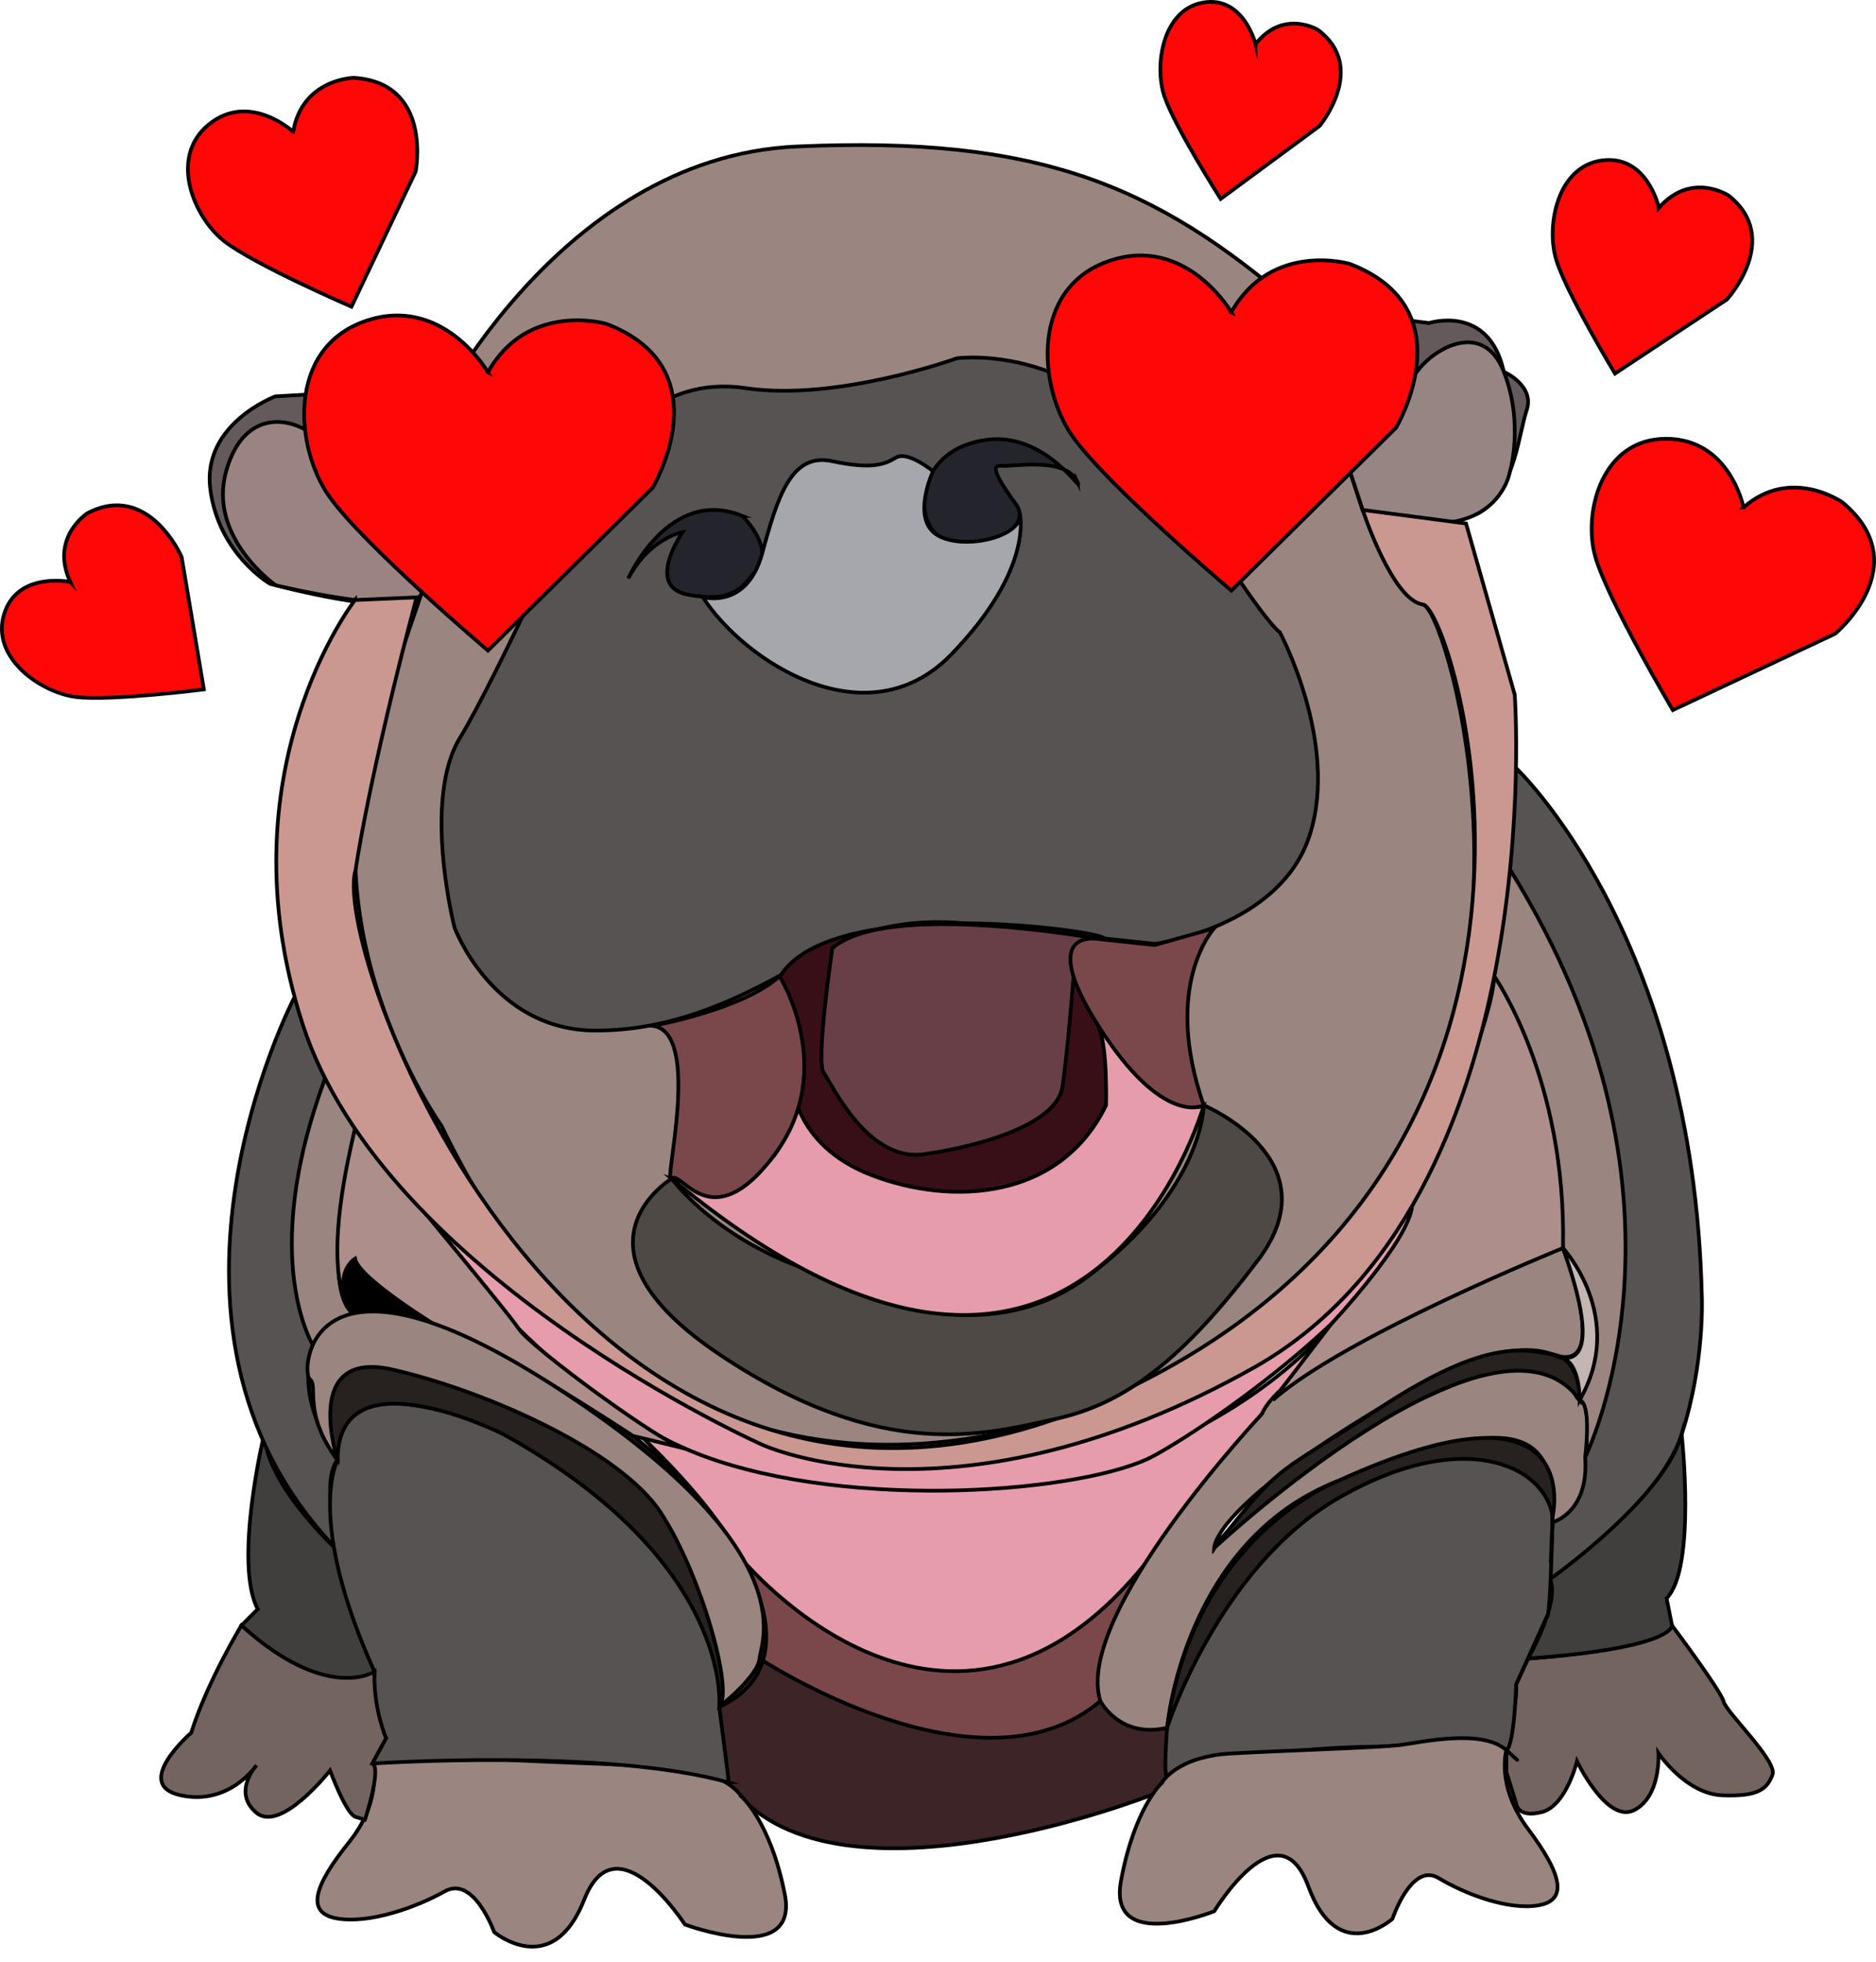 <?xml version="1.0" encoding="UTF-8"?>
<svg xmlns="http://www.w3.org/2000/svg" viewBox="0 0 506.64 529.48">
  <defs>
    <style>
      .cls-1 {
        fill: #201b21;
      }

      .cls-2 {
        fill: #746460;
      }

      .cls-2, .cls-3, .cls-4, .cls-5, .cls-6, .cls-7, .cls-8, .cls-9, .cls-10, .cls-11, .cls-12, .cls-13, .cls-14, .cls-15, .cls-16, .cls-17, .cls-18, .cls-19, .cls-20, .cls-21, .cls-22, .cls-23, .cls-24, .cls-25, .cls-26 {
        stroke: #000;
        stroke-miterlimit: 10;
      }

      .cls-3 {
        fill: #9a8381;
      }

      .cls-4 {
        fill: #9b8580;
      }

      .cls-5 {
        fill: #683f47;
      }

      .cls-6 {
        fill: #4e4944;
      }

      .cls-7 {
        fill: #978583;
      }

      .cls-9 {
        fill: #7a484b;
      }

      .cls-10 {
        fill: #3d2426;
      }

      .cls-11 {
        fill: #a6a7ac;
      }

      .cls-27 {
        fill: #1f1a16;
      }

      .cls-12 {
        fill: #ff0707;
      }

      .cls-13 {
        fill: #c3b6b3;
      }

      .cls-14 {
        fill: #272120;
      }

      .cls-28, .cls-15 {
        fill: #645a5b;
      }

      .cls-16 {
        fill: #ca9891;
      }

      .cls-29 {
        fill: #0f1119;
      }

      .cls-17 {
        fill: #413e3e;
      }

      .cls-18 {
        fill: #cdcbce;
      }

      .cls-19 {
        fill: #ad8e8a;
      }

      .cls-20 {
        fill: #e69cab;
      }

      .cls-21 {
        fill: #575352;
      }

      .cls-22 {
        fill: #d5d4da;
      }

      .cls-30 {
        fill: #2f2422;
      }

      .cls-23 {
        fill: #e9e9f0;
      }

      .cls-24 {
        fill: #24242d;
      }

      .cls-25 {
        fill: #380f17;
      }

      .cls-26 {
        fill: #514540;
      }
    </style>
  </defs>
  <g id="Layer_1">
    <path class="cls-21" d="M409.08,206.95s48.33,44.81,50.53,143.05c0,0,.82,17.82-5.45,37.13-6.28,19.32-35.6,39.11-35.6,39.11l.73-15.4s8.8-2.93,8.8-17.59c0,0,31.99-72.2-20.29-158.53s0,0,0,0l1.29-27.77"/>
    <path class="cls-20" d="M196.74,481.08s21.02,30.65,114.45,3.3l4.01-4.96v-13.11s-40.51,7.46-2.67-48.93l48.98-61.95s-55.74,74.36-176.39,35.57c-120.65-38.8,0,0,0,0,0,0-16.42-10.94-29.68-18.64s0,0,0,0c0,0,80.57,61.21,38.79,88.34l2.51,20.38Z"/>
    <path class="cls-20" d="M114.91,329.9s34.5,47.97,74.87,62.99c40.37,15.03,103.7,9.9,121.88,0,18.19-9.9,67.67-45.69,69.69-67.38,2.02-21.69-266.44,4.39-266.44,4.39Z"/>
    <path class="cls-2" d="M451.55,438.71s13.2,17.59,13.93,20.53,14.66,16.13,13.2,19.79c-1.47,3.67-3.56,5.92-13.51,5.53s-17.28-11.39-17.28-11.39c0,0,.73,11.73-6.6,15.4-7.33,3.67-15.4-13.2-15.4-13.2,0,0-2.92,12.04-9.53,13.72-6.6,1.68-6.9-2.35-6.9-2.35l-2.63-8.43v-5.9s3.07-12.94,2.63-17.81l3.23-6.95s35.92-2.32,38.85-8.92Z"/>
    <path class="cls-17" d="M454.16,387.13s3.99,36.18-4.08,44.24l1.47,7.33s.73,6.11-38.85,8.92c0,0,8.8-15.52,5.86-21.38,0,0,30.88-21.77,35.6-39.11Z"/>
    <path class="cls-9" d="M200.21,420.64s56.26,68.44,110.18,0c0,0-31.83,48.35,4.81,45.67v13.11l-4.01,4.96s-86.28,30.27-114.45-3.3l-2.51-20.38s21.5-6.08,5.98-40.06Z"/>
    <path class="cls-17" d="M71.32,387.13s-8.31,34.71-1.71,47.17l-4.4,4.4s18.33,18.33,34.46,16.13l1.47-3.67-7.65-30.53s-21.17-18.36-22.16-33.5Z"/>
    <path class="cls-21" d="M79.56,269.06s-47.98,91.72,13.92,151.58c5.88,5.69,8.02,7.96,8.14,8.36.04.13-.14.06-.49-.16-2.01-1.31-9.5-7.76-9.5-7.76,0,0-5.28-21.76-.46-26.99,0,0-11.3-14.03-6.17-30.15,0,0-12.68-24.04,2.82-72.87,15.5-48.83,0,0,0,0l-8.27-22"/>
    <path class="cls-4" d="M95.88,304.65s-10.37,44.19,0,50.27c0,0-10.15,4.62-10.89,9.01,0,0-15.61-23.31,2.82-72.87,18.44-49.56,0,0,0,0l8.06,13.58"/>
    <path class="cls-10" d="M315.2,466.31v13.11l-4.01,4.96s-87.75,34.67-114.45-3.3l-2.51-20.38s6.38-4.15,10.89-13.07c0,0,59.38,39.19,92.06,11.47,0,0,7.77,9.89,18.03,7.21Z"/>
    <path class="cls-21" d="M315.2,479.42c-1.08.33,0-13.11,0-13.11,0,0,1.74-49.32,46.32-66.68,44.58-17.36,58.51-17.36,57.77,11.23-.73,28.59-1.52,25.41-1.52,25.41l-8.31,18.32s-.44,16.31-2.63,17.81-47.63-6.5-91.63,7.03Z"/>
    <path class="cls-4" d="M200.18,484.81s-4.13-7.14-20.12-7.97-42.67-1.56-48.95-2.3c-6.28-.73-23.54-4.48-30.61,1.43-7.06,5.9,0,0,0,0,0,0,3.14,9.55-6.28,21.29-9.42,11.74-11.77,19.07-3.14,20.54s21.19-2.93,29.04-7.33,13.34,11,13.34,11c0,0,15.7,13.2,24.33-8.8s27.18,6.75,27.18,6.75c0,0,30.9,11.58,26.97-8.21-3.92-19.79-11.77-26.39-11.77-26.39Z"/>
    <path class="cls-4" d="M313.73,481.23s3.86-7.14,18.79-7.97c14.93-.83,39.86-1.56,45.72-2.3,5.86-.73,21.99-4.48,28.59,1.43,6.6,5.9,0,0,0,0,0,0-2.93,9.55,5.87,21.29,8.8,11.74,11,19.07,2.93,20.54s-19.79-2.93-27.12-7.33-12.46,11-12.46,11c0,0-14.66,13.2-22.73-8.8-8.06-21.99-25.39,6.75-25.39,6.75,0,0-28.86,11.58-25.19-8.21,3.67-19.79,11-26.39,11-26.39Z"/>
    <path class="cls-4" d="M403.55,263.5s16.97,25.01,18.56,73.35c0,0,14.05,20.48,4.52,41.01,0,0,2.93,6.6,1.47,15.4-1.47,8.8,0,0,0,0,0,0,34.93-70-20.29-158.53-55.22-88.53,0,0,0,0l-4.25,28.77"/>
    <path class="cls-21" d="M196.74,481.08c.22.06-2.51-20.38-2.51-20.38,0,0,9.06-28.29-49.9-70.78,0,0-56.89-27.63-53.16,4.16,0,0-8.74,15.67,9.96,57.09,0,0-1.44,14.27,3.13,17.95l-3.75,6.86s63.2-4.21,96.24,5.1Z"/>
    <path class="cls-2" d="M65.2,438.71s-9.16,15.03-13.56,28.96c0,0-16.13,13.93-2.93,16.86s20.53-8.06,20.53-8.06c0,0-6.6,7.25,0,12.79s19.89-11.4,19.89-11.4c0,0,4.34,11.76,6.89,12.52l2.55.76s4.62-14.17,1.94-15.15l3.75-6.86s-3.49-8.05-3.13-17.95c0,0-12.83,8.43-35.92-12.46Z"/>
    <path class="cls-14" d="M91.17,394.08s-12.4-17.32-6.17-30.15,23.6-9.01,23.6-9.01c0,0,65.71,19.43,91.62,65.72,0,0,18.58,28.7-5.98,40.06,0,0,4.07-39-58.26-73.57,0,0-44.86-22.64-44.8,6.95Z"/>
    <path class="cls-8" d="M95.88,339.7s15.45,17.73,23.36,18.97c0,0-15.04-5.07-23.36-3.75,0,0-7.08-9.03,0-15.22Z"/>
    <path class="cls-19" d="M95.88,304.65h0s41.09,49.12,44.24,54.02,39.93,31.9,45,32.33l-14.2-3.47s-43.46-28.62-51.68-28.86c0,0-22.37-13.51-23.36-18.97,0,0-7.08,4.37,0,15.22,0,0-10.74-5.82,0-50.27"/>
    <path class="cls-4" d="M297.17,459.1s5.21,10.25,18.03,7.21c0,0,4.3-50.42,46.32-66.68,42.01-16.27,58.92-17.35,57.8,9.59-1.12,26.93-.02,1.64-.02,1.64,0,0,9.9-2.57,8.8-17.59,0,0,1.83-14.3-1.47-15.4-3.3-1.1-1.1-23.83-56.82,6.96,0,0-36.12,22.73-41.88,32.99,0,0-1.14-10.61,46.76-39.03,0,0,28.17-19.32,44.63-13.24,16.47,6.08,2.78-28.7,2.78-28.7,0,0-73.67,26.95-81.31,44.79,0,0-51,54.23-43.62,77.46Z"/>
    <path class="cls-4" d="M91.17,394.08s-10-30.08,14.82-24.44c24.83,5.65,61.48,21.77,72.48,38.64,11,16.86,19.79,48.38,15.76,52.42,0,0,10.42-8.18,10.89-13.07s12.64-29.49-55.02-73.27c-67.66-43.78-68.85-3.68-66.43-2.11,2.43,1.58-2.09,9.1,7.5,21.84Z"/>
    <path class="cls-14" d="M419.32,409.21s9.42-40.24-57.8-9.59c0,0-39.34,14.74-46.32,66.68,0,0,13.83-43.28,46.32-62.01,32.48-18.74,55.26-9.56,57.8,4.91Z"/>
    <path class="cls-14" d="M327.92,417.81s76.34-71.11,98.7-39.95c0,0,.42-11.06-7.3-12.31-7.72-1.25-17.77-4.53-46.47,14.34-28.7,18.87-25.96,13.74-44.93,37.93Z"/>
    <path class="cls-13" d="M422.1,336.85s17.35,18.65,4.52,41.01c0,0,.13-9.69-4.52-11.26-4.64-1.57-2.78-1.05-2.78-1.05,0,0,16.23,9.1,2.78-28.7Z"/>
    <path class="cls-19" d="M403.55,263.5s19.54,27.58,18.56,73.35c0,0-58.89,23.78-78.32,41.01l15.73-20.51s20.93-22.25,21.84-31.84c.92-9.6,0,0,0,0,0,0,21.48-46.98,22.19-62.01"/>
    <path class="cls-4" d="M114.19,118.52c.5-2.74,35.69-76.05,100.94-78.98,65.25-2.93,96.77,10.26,134.89,43.25l17.99,54.84s10.23,24.48,16.28,25.51,33.91,94.13-12.28,158.64c-46.19,64.51-74.05,56.08-74.05,56.08,0,0-116.24,56.19-178.71-73.99,0,0-39.74-55.4-15.55-114.05l10.26-30.01.23-41.29Z"/>
    <path class="cls-15" d="M113.96,104.78c-.73,0-39.59,2.2-39.59,2.2,0,0-19.79,7.33-17.59,24.93,2.2,17.59,16.13,25.66,16.13,25.66,0,0,35.19,9.53,39.59,3.67s1.47-1.42,1.47-1.42v-55.02Z"/>
    <path class="cls-26" d="M125.95,111.69s7.86-10.84,13.33,2.49c5.47,13.33,10.66,40.78,0,50.51-10.66,9.73-7.45-11.02-14.55-15.31s-2.18-36.65,1.22-37.69Z"/>
    <path class="cls-1" d="M126.42,128.24c.33-.66,5.13-15.4,13.2,2.2,0,0,3.67,21.99-2.93,22.73s-12.46-20.53-10.26-24.93Z"/>
    <path class="cls-29" d="M322.89,111.38c.12-.72,3.67-21.99,13.93-8.8,0,0,2.93,20.53-2.93,26.39-5.86,5.86-11.73-13.2-11-17.59Z"/>
    <path class="cls-21" d="M345.62,170.61s16.13,30,8.06,54.87c-8.06,24.88-41.79,29.26-41.79,29.26l-48.38-5.12s-19.79-3.66-37.02,5.12c-17.23,8.78-37.76,23.41-65.62,23.41s-38.12-27.8-38.12-27.8c0,0-8.8-34.39,1.47-51.21s33.72-69.5,37.39-73.89,15.08-24.14,39.79-20.49c24.72,3.66,56.97-8.05,56.97-8.05,0,0,35.85-5.1,59.34,33.3,23.5,38.4,27.89,40.59,27.89,40.59Z"/>
    <path class="cls-24" d="M291,130.08c1.9,4.01-8.43-13.57-24.56-11.37s-16.82,15.25-16.82,15.25c0,0-1.51,11.88,9.49,12.61s19.06-5.13,15.4-10.26-7.72-10.94-4.23-10.6,17.43-2.57,20.72,4.38Z"/>
    <path class="cls-24" d="M200.46,139.24s8.4,8.1,4.2,13.95c-4.2,5.85-7.13,9.51-18.86,7.31s-1.47-16.86-1.47-16.86c0,0-8.8,1.47-14.66,12.46,0,0,11-24.93,30.79-16.86Z"/>
    <path class="cls-30" d="M139.61,130.44s-2.2-13.93-11-13.93-2.41,14.66-2.67,13.93,4.87-18.33,13.67,0Z"/>
    <path class="cls-18" d="M319.22,101.85s-2.2-28.21,18.33-12.64c0,0,6.06,3.3,3.03,15.3-3.03,12-3.09,6.2-3.09,6.2l-.68-8.13s-9.53-13.2-13.93,8.8c0,0-2.2-5.86-3.67-9.53Z"/>
    <path class="cls-27" d="M336.82,93.06s-7.87-2.92-12,12.22c0,0,3.2-13,12-2.06l.44,5.59s3.23-13.4-.44-15.75Z"/>
    <path class="cls-26" d="M319.22,101.85s-3.47,20.42,5.6,31.84,17.13,10.68,18.59,6.28,7.16-21.99-2.28-38.12l-2.56,10.27s-6.15,41.05-15.68-.74l-3.67-9.53Z"/>
    <path class="cls-15" d="M350.01,82.79c1.47,0,35.92,4.4,35.92,4.4,0,0,16.19-5.24,20.19,13.14,0,0,8.4,3.72,6.2,10.32-2.2,6.6-3.03,19.78-11.41,26.75-8.38,6.97-32.91.23-32.91.23l-17.99-54.84Z"/>
    <path class="cls-7" d="M367.03,108.56s10.91-1.69,15.64-8.23c4.73-6.55,17.99-13.98,23.46,0,5.47,13.98,1.68,26.84,1.68,26.84,0,0-3.48,22.79-39.8,10.46l-8.52-25.96,7.54-3.11Z"/>
    <path class="cls-3" d="M104.09,132.57s-12.81-8.38-18.33-14.06-19.64-9.29-24.68,8.65c-5.04,17.93,13.37,30.8,13.37,30.8,0,0,38.04,9.21,39.5,1.84s-4.34-28.76-9.87-27.23Z"/>
    <path class="cls-16" d="M95.88,161.95s-36.18,46.2-14.18,114.38c21.99,68.18,124.14,113.6,124.14,113.6,0,0,52.38,24.39,132.73-20.78,80.36-45.17,70.51-181.64,70.51-181.64l-13.16-46.22-27.91-3.66s8.03,24.48,16.28,25.51,55.15,152.04-86.33,214.72c-141.48,62.68-208.9-120.58-201.95-142.94,0,0,3.29-23.84,16.48-73.69l-16.61.72Z"/>
    <path class="cls-25" d="M210.54,263.71s6.05,8.22,3.11,29.48c-2.93,21.26,35.9,27.95,35.9,27.95,0,0,34.48,7.23,49.14-22.82,0,0,2.97-19.37-8.78-34.61,0,0-3.8-9.57,7.26-10.21s-72.15-14.14-86.63,10.21Z"/>
    <path class="cls-6" d="M223.92,344.5s38.64,23.46,69.91,0c31.26-23.46,31.26-46.19,31.26-46.19,0,0,35.19,14.66,14.66,41.79s-36.09,38.83-54.7,42.87c-18.61,4.05-46.47,12.11-90.45-17.21-43.99-29.32-13.2-47.65-13.2-47.65,0,0,13.2,18.33,42.52,26.39Z"/>
    <path class="cls-20" d="M296.73,277.02s20.3,25.7,28.36,21.3c0,0-31.52,112.9-143.69,19.79,0,0,34.17,10.41,32.48-26.68,0,0-.09,17.43,21.47,25.73s50.88,6.82,63.35-18.83c0,0,.46-15.48-1.97-21.3Z"/>
    <path class="cls-5" d="M224.78,255.95s-4.53,30.64-2.33,33.57,11.73,24.19,27.12,21.99c15.4-2.2,35.92-8.06,37.39-18.33,1.47-10.26,2.95-29.48,2.95-29.48,0,0-1.6-10.3,7.26-10.21,0,0-57.6-10.6-72.39,2.45Z"/>
    <path class="cls-22" d="M140.63,133.96c-.28-.59,1.58-9.3,1.02-13.01s-8.47-26.43-18.08-4.44l.38,3.99s10.02-14.55,16.14,13.46h.54Z"/>
    <path class="cls-11" d="M275.35,138.27s4.29,14.89-18.44,38.35-55.82,2.02-67.13-15.48c0,0,11.89,3.53,16.05-11.76,4.16-15.28,7.81-27.23,18.81-24.92s14.25.87,17.39-.98c3.15-1.85,9.94,3.68,9.94,3.68,0,0-6.07,13.07,1.27,17.33,7.33,4.27,23.68.15,22.1-6.23Z"/>
    <path class="cls-23" d="M330.95,101.11s-3.67-2.2-2.93,1.47,3.67,6.6,4.4,5.86.73-6.6-1.47-7.33Z"/>
    <path class="cls-23" d="M133.28,124.64s-2.47,1.4-1,4.33,3.67-2.2,3.67-2.93-1.66-2.06-2.66-1.4Z"/>
    <path class="cls-9" d="M311.89,255.06l16.03-4.53s-14.2,15.16-2.84,47.78c0,0-10.9,6.15-28.36-21.3-17.46-27.45.45-23.51.45-23.51l14.72,1.56Z"/>
    <path class="cls-9" d="M210.54,263.5s15.84,25.12-1.34,48.14c-17.17,23.02-25.24,3.89-27.8,6.46s8.46-39.44-5.12-41.24c0,0,24.18-4.31,34.26-13.36Z"/>
    <path class="cls-28" d="M122.24,103.4l-8.28,1.38s-1.1,56.9,0,55.02,8.28-56.41,8.28-56.41Z"/>
  </g>
  <g id="Layer_5">
    <path class="cls-12" d="M131.78,100.46s-12.29-21.21-33.35-13.72-18.72,34.18-9.53,47.22,42.88,41.63,42.88,41.63l44.5-43.97s19.17-32.06-12.49-44.2c0,0-21.13-6.26-32.01,13.04Z"/>
    <path class="cls-12" d="M332.54,84.27s-12.29-21.21-33.35-13.72-18.72,34.18-9.53,47.22,42.88,41.63,42.88,41.63l44.5-43.97s19.17-32.06-12.49-44.2c0,0-21.13-6.26-32.01,13.04Z"/>
    <path class="cls-12" d="M470.86,136.95s-3.64-18.59-21.01-18.53c-17.37.06-22.43,20.09-18.99,31.93s20.91,41.3,20.91,41.3l43.85-20.61s22.22-18.43,2.06-35.38c0,0-13.93-9.98-26.82,1.29Z"/>
    <path class="cls-12" d="M79.18,35.56s-11.77-10.89-22.76-1.99c-10.99,8.89-4.01,25.2,4.2,31.57,8.21,6.37,34.3,17.64,34.3,17.64l17.33-36.48s4.72-23.96-16.71-25.3c0,0-13.92.26-16.36,14.56Z"/>
    <path class="cls-12" d="M18.98,157.07s-14.35-2.99-17.9,8.79c-3.55,11.78,10.06,21.09,19.44,22.25,9.38,1.15,34.54-2.04,34.54-2.04l-6.01-35.76s-8.89-20.47-25.46-11.78c0,0-10.18,6.5-4.6,18.55Z"/>
    <path class="cls-12" d="M448.01,56.09s-3.09-14.33-15.29-12.8c-12.21,1.54-15.2,17.75-12.45,26.79,2.75,9.04,15.88,30.74,15.88,30.74l30.24-20s15.1-16.43.44-28.05c0,0-10.07-6.66-18.82,3.32Z"/>
    <path class="cls-12" d="M339.07,11.9s-3.2-13.11-14.17-11.21c-10.97,1.91-13.2,17-10.46,25.23s15.22,27.76,15.22,27.76l26.71-19.68s13.15-15.77-.41-25.92c0,0-9.28-5.75-16.89,3.81Z"/>
  </g>
</svg>